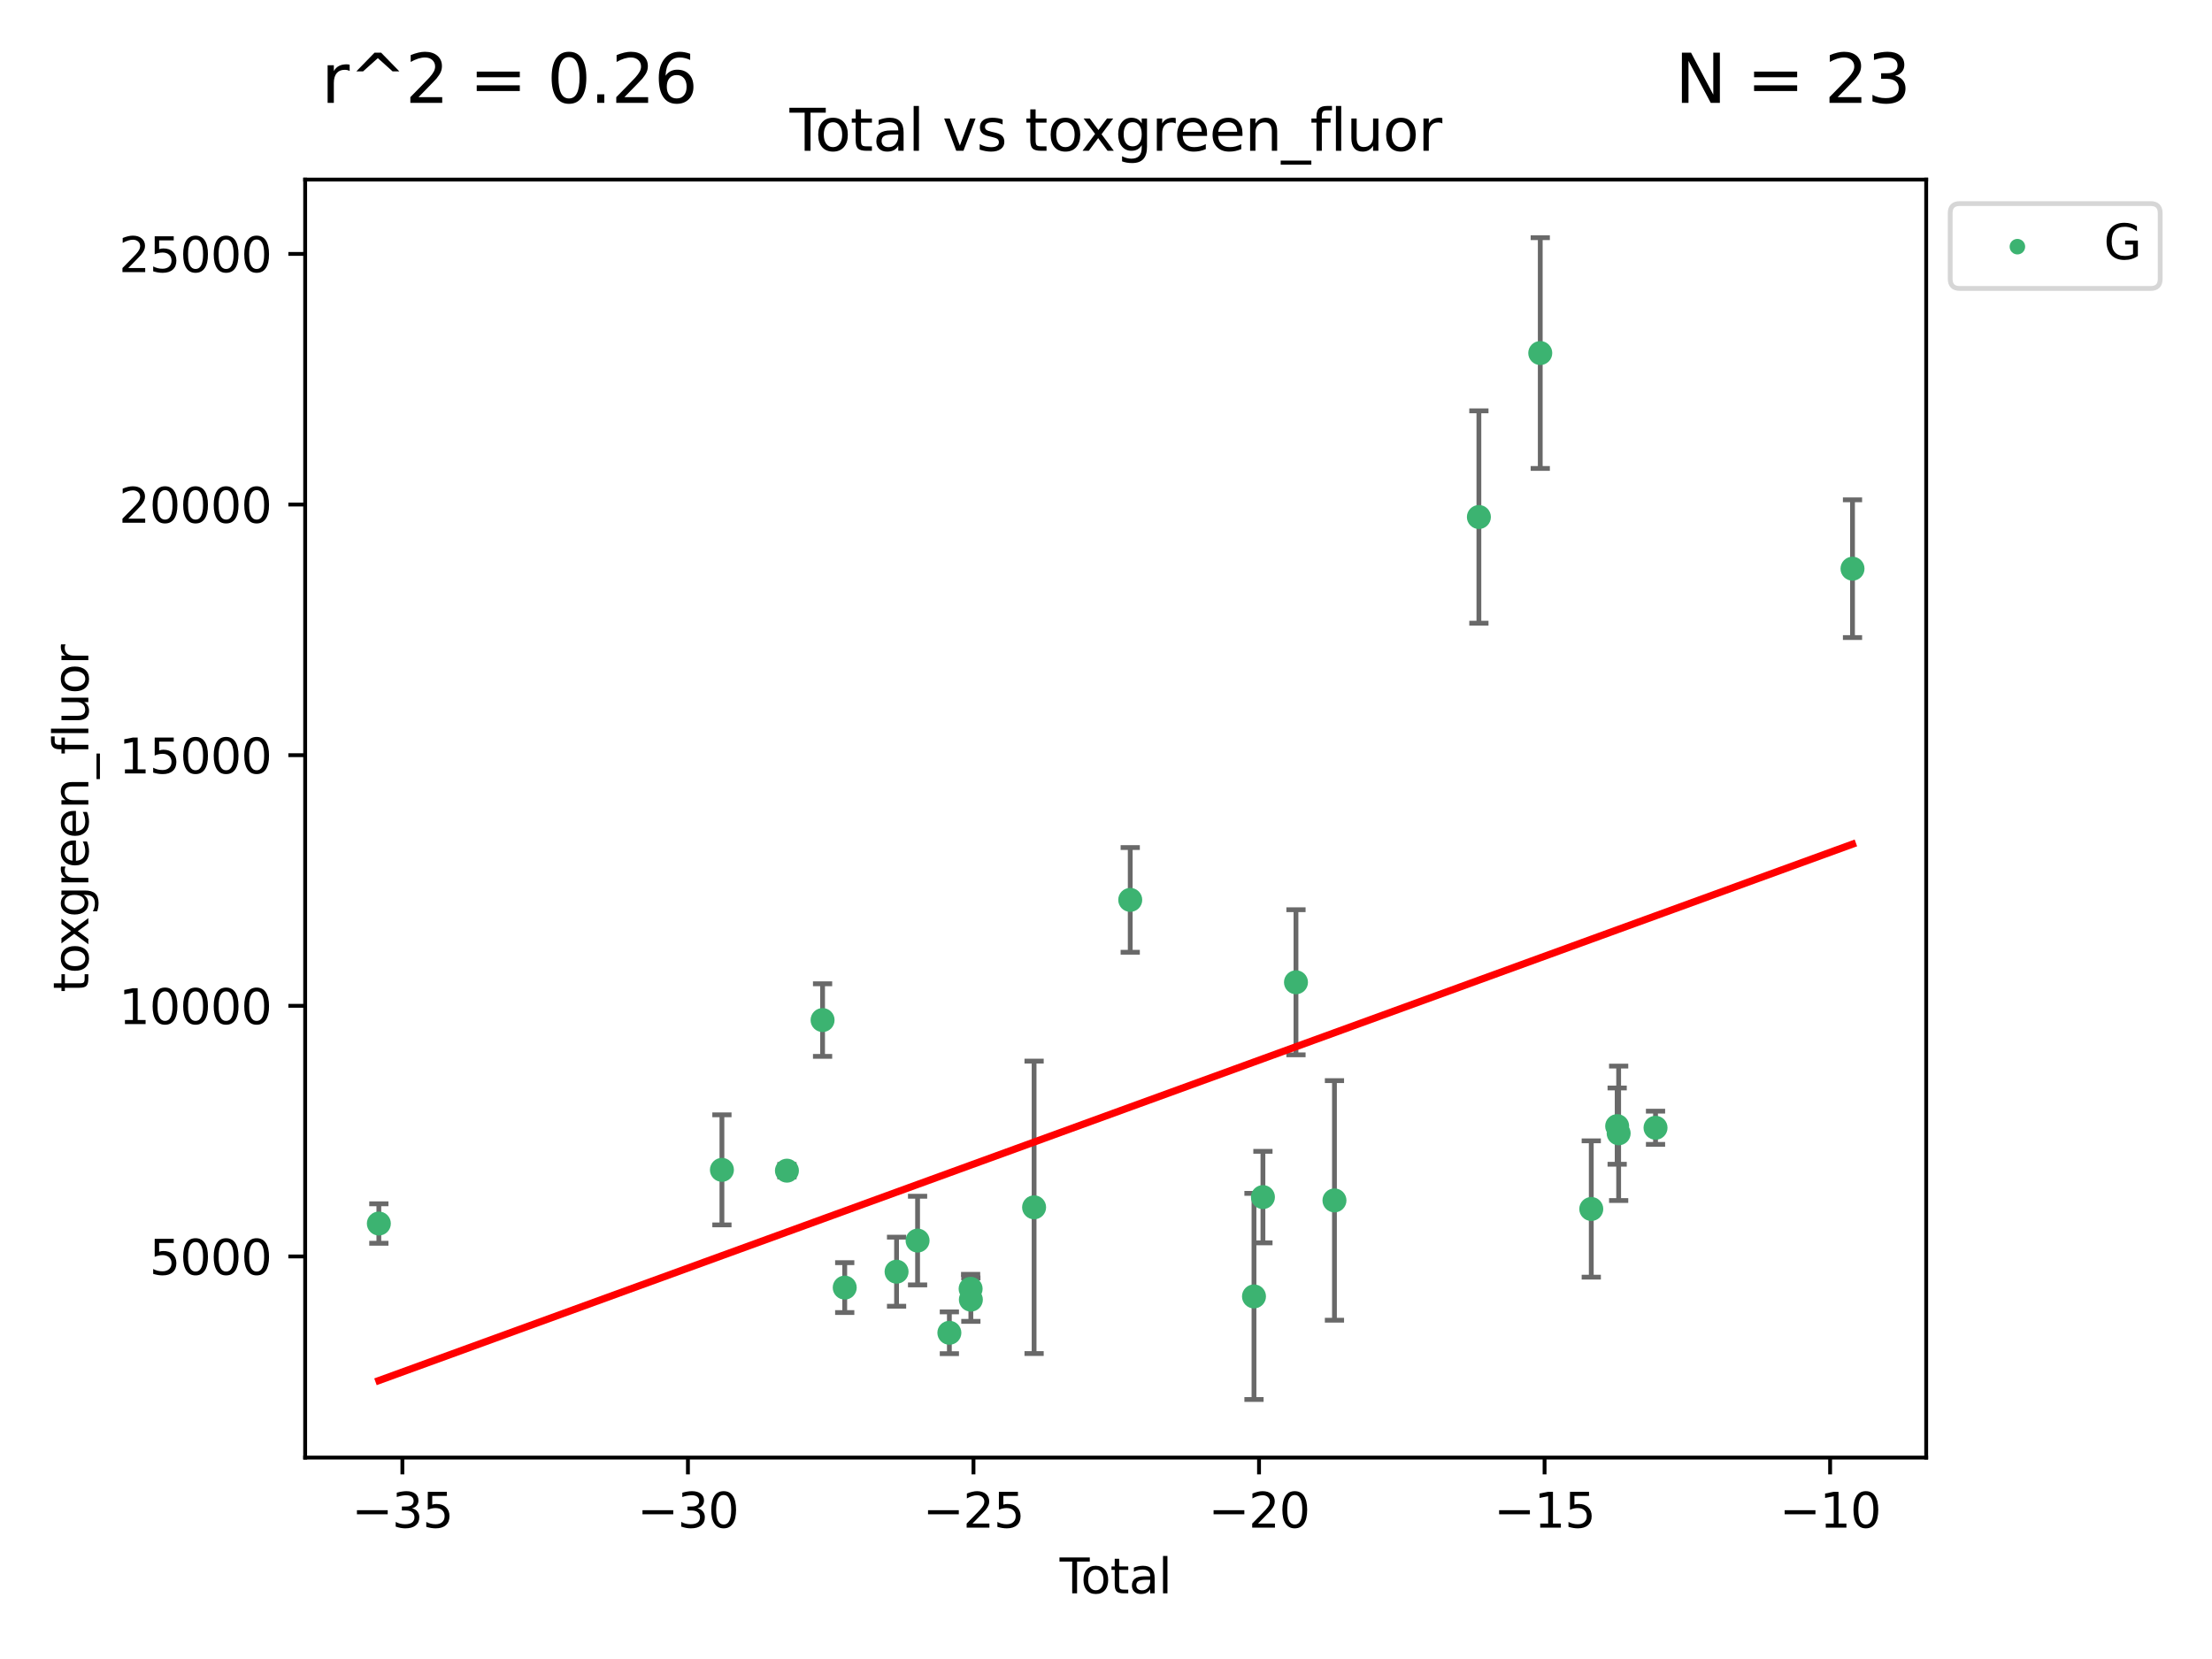 <?xml version="1.0" encoding="utf-8" standalone="no"?>
<!DOCTYPE svg PUBLIC "-//W3C//DTD SVG 1.1//EN"
  "http://www.w3.org/Graphics/SVG/1.1/DTD/svg11.dtd">
<svg xmlns:xlink="http://www.w3.org/1999/xlink" width="460.8pt" height="345.6pt" viewBox="0 0 460.8 345.6" xmlns="http://www.w3.org/2000/svg" version="1.1">
 <defs>
  <style type="text/css">*{stroke-linejoin: round; stroke-linecap: butt}</style>
 </defs>
 <g id="figure_1">
  <g id="patch_1">
   <path d="M 0 345.6 
L 460.8 345.6 
L 460.8 0 
L 0 0 
z
" style="fill: #ffffff"/>
  </g>
  <g id="axes_1">
   <g id="patch_2">
    <path d="M 63.571 303.64 
L 401.26 303.64 
L 401.26 37.411 
L 63.571 37.411 
z
" style="fill: #ffffff"/>
   </g>
   <g id="PathCollection_1">
    <defs>
     <path id="m46121a0f1a" d="M 0 1.118 
C 0.297 1.118 0.581 1 0.791 0.791 
C 1 0.581 1.118 0.297 1.118 0 
C 1.118 -0.297 1 -0.581 0.791 -0.791 
C 0.581 -1 0.297 -1.118 0 -1.118 
C -0.297 -1.118 -0.581 -1 -0.791 -0.791 
C -1 -0.581 -1.118 -0.297 -1.118 0 
C -1.118 0.297 -1 0.581 -0.791 0.791 
C -0.581 1 -0.297 1.118 0 1.118 
z
" style="stroke: #3cb371"/>
    </defs>
    <g clip-path="url(#pe7a889e7b8)">
     <use xlink:href="#m46121a0f1a" x="78.921" y="254.885" style="fill: #3cb371; stroke: #3cb371"/>
     <use xlink:href="#m46121a0f1a" x="150.39" y="243.702" style="fill: #3cb371; stroke: #3cb371"/>
     <use xlink:href="#m46121a0f1a" x="163.931" y="243.871" style="fill: #3cb371; stroke: #3cb371"/>
     <use xlink:href="#m46121a0f1a" x="171.358" y="212.498" style="fill: #3cb371; stroke: #3cb371"/>
     <use xlink:href="#m46121a0f1a" x="175.972" y="268.231" style="fill: #3cb371; stroke: #3cb371"/>
     <use xlink:href="#m46121a0f1a" x="186.771" y="264.917" style="fill: #3cb371; stroke: #3cb371"/>
     <use xlink:href="#m46121a0f1a" x="191.149" y="258.435" style="fill: #3cb371; stroke: #3cb371"/>
     <use xlink:href="#m46121a0f1a" x="197.771" y="277.644" style="fill: #3cb371; stroke: #3cb371"/>
     <use xlink:href="#m46121a0f1a" x="202.198" y="268.48" style="fill: #3cb371; stroke: #3cb371"/>
     <use xlink:href="#m46121a0f1a" x="202.248" y="270.741" style="fill: #3cb371; stroke: #3cb371"/>
     <use xlink:href="#m46121a0f1a" x="215.421" y="251.507" style="fill: #3cb371; stroke: #3cb371"/>
     <use xlink:href="#m46121a0f1a" x="235.447" y="187.463" style="fill: #3cb371; stroke: #3cb371"/>
     <use xlink:href="#m46121a0f1a" x="261.228" y="270.069" style="fill: #3cb371; stroke: #3cb371"/>
     <use xlink:href="#m46121a0f1a" x="263.091" y="249.377" style="fill: #3cb371; stroke: #3cb371"/>
     <use xlink:href="#m46121a0f1a" x="269.975" y="204.627" style="fill: #3cb371; stroke: #3cb371"/>
     <use xlink:href="#m46121a0f1a" x="277.992" y="250.068" style="fill: #3cb371; stroke: #3cb371"/>
     <use xlink:href="#m46121a0f1a" x="308.08" y="107.704" style="fill: #3cb371; stroke: #3cb371"/>
     <use xlink:href="#m46121a0f1a" x="320.864" y="73.547" style="fill: #3cb371; stroke: #3cb371"/>
     <use xlink:href="#m46121a0f1a" x="331.491" y="251.853" style="fill: #3cb371; stroke: #3cb371"/>
     <use xlink:href="#m46121a0f1a" x="336.885" y="234.591" style="fill: #3cb371; stroke: #3cb371"/>
     <use xlink:href="#m46121a0f1a" x="337.195" y="236.09" style="fill: #3cb371; stroke: #3cb371"/>
     <use xlink:href="#m46121a0f1a" x="344.877" y="234.936" style="fill: #3cb371; stroke: #3cb371"/>
     <use xlink:href="#m46121a0f1a" x="385.911" y="118.468" style="fill: #3cb371; stroke: #3cb371"/>
    </g>
   </g>
   <g id="matplotlib.axis_1">
    <g id="xtick_1">
     <g id="line2d_1">
      <defs>
       <path id="macc1396f60" d="M 0 0 
L 0 3.5 
" style="stroke: #000000; stroke-width: 0.8"/>
      </defs>
      <g>
       <use xlink:href="#macc1396f60" x="83.825" y="303.64" style="stroke: #000000; stroke-width: 0.8"/>
      </g>
     </g>
     <g id="text_1">
      <!-- −35 -->
      <g transform="translate(73.272 318.238)scale(0.1 -0.1)">
       <defs>
        <path id="DejaVuSans-2212" d="M 678 2272 
L 4684 2272 
L 4684 1741 
L 678 1741 
L 678 2272 
z
" transform="scale(0.016)"/>
        <path id="DejaVuSans-33" d="M 2597 2516 
Q 3050 2419 3304 2112 
Q 3559 1806 3559 1356 
Q 3559 666 3084 287 
Q 2609 -91 1734 -91 
Q 1441 -91 1130 -33 
Q 819 25 488 141 
L 488 750 
Q 750 597 1062 519 
Q 1375 441 1716 441 
Q 2309 441 2620 675 
Q 2931 909 2931 1356 
Q 2931 1769 2642 2001 
Q 2353 2234 1838 2234 
L 1294 2234 
L 1294 2753 
L 1863 2753 
Q 2328 2753 2575 2939 
Q 2822 3125 2822 3475 
Q 2822 3834 2567 4026 
Q 2313 4219 1838 4219 
Q 1578 4219 1281 4162 
Q 984 4106 628 3988 
L 628 4550 
Q 988 4650 1302 4700 
Q 1616 4750 1894 4750 
Q 2613 4750 3031 4423 
Q 3450 4097 3450 3541 
Q 3450 3153 3228 2886 
Q 3006 2619 2597 2516 
z
" transform="scale(0.016)"/>
        <path id="DejaVuSans-35" d="M 691 4666 
L 3169 4666 
L 3169 4134 
L 1269 4134 
L 1269 2991 
Q 1406 3038 1543 3061 
Q 1681 3084 1819 3084 
Q 2600 3084 3056 2656 
Q 3513 2228 3513 1497 
Q 3513 744 3044 326 
Q 2575 -91 1722 -91 
Q 1428 -91 1123 -41 
Q 819 9 494 109 
L 494 744 
Q 775 591 1075 516 
Q 1375 441 1709 441 
Q 2250 441 2565 725 
Q 2881 1009 2881 1497 
Q 2881 1984 2565 2268 
Q 2250 2553 1709 2553 
Q 1456 2553 1204 2497 
Q 953 2441 691 2322 
L 691 4666 
z
" transform="scale(0.016)"/>
       </defs>
       <use xlink:href="#DejaVuSans-2212"/>
       <use xlink:href="#DejaVuSans-33" x="83.789"/>
       <use xlink:href="#DejaVuSans-35" x="147.412"/>
      </g>
     </g>
    </g>
    <g id="xtick_2">
     <g id="line2d_2">
      <g>
       <use xlink:href="#macc1396f60" x="143.309" y="303.64" style="stroke: #000000; stroke-width: 0.8"/>
      </g>
     </g>
     <g id="text_2">
      <!-- −30 -->
      <g transform="translate(132.757 318.238)scale(0.1 -0.1)">
       <defs>
        <path id="DejaVuSans-30" d="M 2034 4250 
Q 1547 4250 1301 3770 
Q 1056 3291 1056 2328 
Q 1056 1369 1301 889 
Q 1547 409 2034 409 
Q 2525 409 2770 889 
Q 3016 1369 3016 2328 
Q 3016 3291 2770 3770 
Q 2525 4250 2034 4250 
z
M 2034 4750 
Q 2819 4750 3233 4129 
Q 3647 3509 3647 2328 
Q 3647 1150 3233 529 
Q 2819 -91 2034 -91 
Q 1250 -91 836 529 
Q 422 1150 422 2328 
Q 422 3509 836 4129 
Q 1250 4750 2034 4750 
z
" transform="scale(0.016)"/>
       </defs>
       <use xlink:href="#DejaVuSans-2212"/>
       <use xlink:href="#DejaVuSans-33" x="83.789"/>
       <use xlink:href="#DejaVuSans-30" x="147.412"/>
      </g>
     </g>
    </g>
    <g id="xtick_3">
     <g id="line2d_3">
      <g>
       <use xlink:href="#macc1396f60" x="202.794" y="303.64" style="stroke: #000000; stroke-width: 0.8"/>
      </g>
     </g>
     <g id="text_3">
      <!-- −25 -->
      <g transform="translate(192.241 318.238)scale(0.1 -0.1)">
       <defs>
        <path id="DejaVuSans-32" d="M 1228 531 
L 3431 531 
L 3431 0 
L 469 0 
L 469 531 
Q 828 903 1448 1529 
Q 2069 2156 2228 2338 
Q 2531 2678 2651 2914 
Q 2772 3150 2772 3378 
Q 2772 3750 2511 3984 
Q 2250 4219 1831 4219 
Q 1534 4219 1204 4116 
Q 875 4013 500 3803 
L 500 4441 
Q 881 4594 1212 4672 
Q 1544 4750 1819 4750 
Q 2544 4750 2975 4387 
Q 3406 4025 3406 3419 
Q 3406 3131 3298 2873 
Q 3191 2616 2906 2266 
Q 2828 2175 2409 1742 
Q 1991 1309 1228 531 
z
" transform="scale(0.016)"/>
       </defs>
       <use xlink:href="#DejaVuSans-2212"/>
       <use xlink:href="#DejaVuSans-32" x="83.789"/>
       <use xlink:href="#DejaVuSans-35" x="147.412"/>
      </g>
     </g>
    </g>
    <g id="xtick_4">
     <g id="line2d_4">
      <g>
       <use xlink:href="#macc1396f60" x="262.278" y="303.64" style="stroke: #000000; stroke-width: 0.8"/>
      </g>
     </g>
     <g id="text_4">
      <!-- −20 -->
      <g transform="translate(251.726 318.238)scale(0.1 -0.1)">
       <use xlink:href="#DejaVuSans-2212"/>
       <use xlink:href="#DejaVuSans-32" x="83.789"/>
       <use xlink:href="#DejaVuSans-30" x="147.412"/>
      </g>
     </g>
    </g>
    <g id="xtick_5">
     <g id="line2d_5">
      <g>
       <use xlink:href="#macc1396f60" x="321.763" y="303.64" style="stroke: #000000; stroke-width: 0.8"/>
      </g>
     </g>
     <g id="text_5">
      <!-- −15 -->
      <g transform="translate(311.21 318.238)scale(0.1 -0.1)">
       <defs>
        <path id="DejaVuSans-31" d="M 794 531 
L 1825 531 
L 1825 4091 
L 703 3866 
L 703 4441 
L 1819 4666 
L 2450 4666 
L 2450 531 
L 3481 531 
L 3481 0 
L 794 0 
L 794 531 
z
" transform="scale(0.016)"/>
       </defs>
       <use xlink:href="#DejaVuSans-2212"/>
       <use xlink:href="#DejaVuSans-31" x="83.789"/>
       <use xlink:href="#DejaVuSans-35" x="147.412"/>
      </g>
     </g>
    </g>
    <g id="xtick_6">
     <g id="line2d_6">
      <g>
       <use xlink:href="#macc1396f60" x="381.247" y="303.64" style="stroke: #000000; stroke-width: 0.8"/>
      </g>
     </g>
     <g id="text_6">
      <!-- −10 -->
      <g transform="translate(370.695 318.238)scale(0.1 -0.1)">
       <use xlink:href="#DejaVuSans-2212"/>
       <use xlink:href="#DejaVuSans-31" x="83.789"/>
       <use xlink:href="#DejaVuSans-30" x="147.412"/>
      </g>
     </g>
    </g>
    <g id="text_7">
     <!-- Total -->
     <g transform="translate(220.739 331.917)scale(0.1 -0.1)">
      <defs>
       <path id="DejaVuSans-54" d="M -19 4666 
L 3928 4666 
L 3928 4134 
L 2272 4134 
L 2272 0 
L 1638 0 
L 1638 4134 
L -19 4134 
L -19 4666 
z
" transform="scale(0.016)"/>
       <path id="DejaVuSans-6f" d="M 1959 3097 
Q 1497 3097 1228 2736 
Q 959 2375 959 1747 
Q 959 1119 1226 758 
Q 1494 397 1959 397 
Q 2419 397 2687 759 
Q 2956 1122 2956 1747 
Q 2956 2369 2687 2733 
Q 2419 3097 1959 3097 
z
M 1959 3584 
Q 2709 3584 3137 3096 
Q 3566 2609 3566 1747 
Q 3566 888 3137 398 
Q 2709 -91 1959 -91 
Q 1206 -91 779 398 
Q 353 888 353 1747 
Q 353 2609 779 3096 
Q 1206 3584 1959 3584 
z
" transform="scale(0.016)"/>
       <path id="DejaVuSans-74" d="M 1172 4494 
L 1172 3500 
L 2356 3500 
L 2356 3053 
L 1172 3053 
L 1172 1153 
Q 1172 725 1289 603 
Q 1406 481 1766 481 
L 2356 481 
L 2356 0 
L 1766 0 
Q 1100 0 847 248 
Q 594 497 594 1153 
L 594 3053 
L 172 3053 
L 172 3500 
L 594 3500 
L 594 4494 
L 1172 4494 
z
" transform="scale(0.016)"/>
       <path id="DejaVuSans-61" d="M 2194 1759 
Q 1497 1759 1228 1600 
Q 959 1441 959 1056 
Q 959 750 1161 570 
Q 1363 391 1709 391 
Q 2188 391 2477 730 
Q 2766 1069 2766 1631 
L 2766 1759 
L 2194 1759 
z
M 3341 1997 
L 3341 0 
L 2766 0 
L 2766 531 
Q 2569 213 2275 61 
Q 1981 -91 1556 -91 
Q 1019 -91 701 211 
Q 384 513 384 1019 
Q 384 1609 779 1909 
Q 1175 2209 1959 2209 
L 2766 2209 
L 2766 2266 
Q 2766 2663 2505 2880 
Q 2244 3097 1772 3097 
Q 1472 3097 1187 3025 
Q 903 2953 641 2809 
L 641 3341 
Q 956 3463 1253 3523 
Q 1550 3584 1831 3584 
Q 2591 3584 2966 3190 
Q 3341 2797 3341 1997 
z
" transform="scale(0.016)"/>
       <path id="DejaVuSans-6c" d="M 603 4863 
L 1178 4863 
L 1178 0 
L 603 0 
L 603 4863 
z
" transform="scale(0.016)"/>
      </defs>
      <use xlink:href="#DejaVuSans-54"/>
      <use xlink:href="#DejaVuSans-6f" x="44.084"/>
      <use xlink:href="#DejaVuSans-74" x="105.266"/>
      <use xlink:href="#DejaVuSans-61" x="144.475"/>
      <use xlink:href="#DejaVuSans-6c" x="205.754"/>
     </g>
    </g>
   </g>
   <g id="matplotlib.axis_2">
    <g id="ytick_1">
     <g id="line2d_7">
      <defs>
       <path id="m020d11e0c8" d="M 0 0 
L -3.5 0 
" style="stroke: #000000; stroke-width: 0.8"/>
      </defs>
      <g>
       <use xlink:href="#m020d11e0c8" x="63.571" y="261.744" style="stroke: #000000; stroke-width: 0.8"/>
      </g>
     </g>
     <g id="text_8">
      <!-- 5000 -->
      <g transform="translate(31.121 265.543)scale(0.1 -0.1)">
       <use xlink:href="#DejaVuSans-35"/>
       <use xlink:href="#DejaVuSans-30" x="63.623"/>
       <use xlink:href="#DejaVuSans-30" x="127.246"/>
       <use xlink:href="#DejaVuSans-30" x="190.869"/>
      </g>
     </g>
    </g>
    <g id="ytick_2">
     <g id="line2d_8">
      <g>
       <use xlink:href="#m020d11e0c8" x="63.571" y="209.53" style="stroke: #000000; stroke-width: 0.8"/>
      </g>
     </g>
     <g id="text_9">
      <!-- 10000 -->
      <g transform="translate(24.759 213.329)scale(0.1 -0.1)">
       <use xlink:href="#DejaVuSans-31"/>
       <use xlink:href="#DejaVuSans-30" x="63.623"/>
       <use xlink:href="#DejaVuSans-30" x="127.246"/>
       <use xlink:href="#DejaVuSans-30" x="190.869"/>
       <use xlink:href="#DejaVuSans-30" x="254.492"/>
      </g>
     </g>
    </g>
    <g id="ytick_3">
     <g id="line2d_9">
      <g>
       <use xlink:href="#m020d11e0c8" x="63.571" y="157.317" style="stroke: #000000; stroke-width: 0.8"/>
      </g>
     </g>
     <g id="text_10">
      <!-- 15000 -->
      <g transform="translate(24.759 161.116)scale(0.1 -0.1)">
       <use xlink:href="#DejaVuSans-31"/>
       <use xlink:href="#DejaVuSans-35" x="63.623"/>
       <use xlink:href="#DejaVuSans-30" x="127.246"/>
       <use xlink:href="#DejaVuSans-30" x="190.869"/>
       <use xlink:href="#DejaVuSans-30" x="254.492"/>
      </g>
     </g>
    </g>
    <g id="ytick_4">
     <g id="line2d_10">
      <g>
       <use xlink:href="#m020d11e0c8" x="63.571" y="105.103" style="stroke: #000000; stroke-width: 0.8"/>
      </g>
     </g>
     <g id="text_11">
      <!-- 20000 -->
      <g transform="translate(24.759 108.902)scale(0.1 -0.1)">
       <use xlink:href="#DejaVuSans-32"/>
       <use xlink:href="#DejaVuSans-30" x="63.623"/>
       <use xlink:href="#DejaVuSans-30" x="127.246"/>
       <use xlink:href="#DejaVuSans-30" x="190.869"/>
       <use xlink:href="#DejaVuSans-30" x="254.492"/>
      </g>
     </g>
    </g>
    <g id="ytick_5">
     <g id="line2d_11">
      <g>
       <use xlink:href="#m020d11e0c8" x="63.571" y="52.89" style="stroke: #000000; stroke-width: 0.8"/>
      </g>
     </g>
     <g id="text_12">
      <!-- 25000 -->
      <g transform="translate(24.759 56.689)scale(0.1 -0.1)">
       <use xlink:href="#DejaVuSans-32"/>
       <use xlink:href="#DejaVuSans-35" x="63.623"/>
       <use xlink:href="#DejaVuSans-30" x="127.246"/>
       <use xlink:href="#DejaVuSans-30" x="190.869"/>
       <use xlink:href="#DejaVuSans-30" x="254.492"/>
      </g>
     </g>
    </g>
    <g id="text_13">
     <!-- toxgreen_fluor -->
     <g transform="translate(18.401 206.72)rotate(-90)scale(0.1 -0.1)">
      <defs>
       <path id="DejaVuSans-78" d="M 3513 3500 
L 2247 1797 
L 3578 0 
L 2900 0 
L 1881 1375 
L 863 0 
L 184 0 
L 1544 1831 
L 300 3500 
L 978 3500 
L 1906 2253 
L 2834 3500 
L 3513 3500 
z
" transform="scale(0.016)"/>
       <path id="DejaVuSans-67" d="M 2906 1791 
Q 2906 2416 2648 2759 
Q 2391 3103 1925 3103 
Q 1463 3103 1205 2759 
Q 947 2416 947 1791 
Q 947 1169 1205 825 
Q 1463 481 1925 481 
Q 2391 481 2648 825 
Q 2906 1169 2906 1791 
z
M 3481 434 
Q 3481 -459 3084 -895 
Q 2688 -1331 1869 -1331 
Q 1566 -1331 1297 -1286 
Q 1028 -1241 775 -1147 
L 775 -588 
Q 1028 -725 1275 -790 
Q 1522 -856 1778 -856 
Q 2344 -856 2625 -561 
Q 2906 -266 2906 331 
L 2906 616 
Q 2728 306 2450 153 
Q 2172 0 1784 0 
Q 1141 0 747 490 
Q 353 981 353 1791 
Q 353 2603 747 3093 
Q 1141 3584 1784 3584 
Q 2172 3584 2450 3431 
Q 2728 3278 2906 2969 
L 2906 3500 
L 3481 3500 
L 3481 434 
z
" transform="scale(0.016)"/>
       <path id="DejaVuSans-72" d="M 2631 2963 
Q 2534 3019 2420 3045 
Q 2306 3072 2169 3072 
Q 1681 3072 1420 2755 
Q 1159 2438 1159 1844 
L 1159 0 
L 581 0 
L 581 3500 
L 1159 3500 
L 1159 2956 
Q 1341 3275 1631 3429 
Q 1922 3584 2338 3584 
Q 2397 3584 2469 3576 
Q 2541 3569 2628 3553 
L 2631 2963 
z
" transform="scale(0.016)"/>
       <path id="DejaVuSans-65" d="M 3597 1894 
L 3597 1613 
L 953 1613 
Q 991 1019 1311 708 
Q 1631 397 2203 397 
Q 2534 397 2845 478 
Q 3156 559 3463 722 
L 3463 178 
Q 3153 47 2828 -22 
Q 2503 -91 2169 -91 
Q 1331 -91 842 396 
Q 353 884 353 1716 
Q 353 2575 817 3079 
Q 1281 3584 2069 3584 
Q 2775 3584 3186 3129 
Q 3597 2675 3597 1894 
z
M 3022 2063 
Q 3016 2534 2758 2815 
Q 2500 3097 2075 3097 
Q 1594 3097 1305 2825 
Q 1016 2553 972 2059 
L 3022 2063 
z
" transform="scale(0.016)"/>
       <path id="DejaVuSans-6e" d="M 3513 2113 
L 3513 0 
L 2938 0 
L 2938 2094 
Q 2938 2591 2744 2837 
Q 2550 3084 2163 3084 
Q 1697 3084 1428 2787 
Q 1159 2491 1159 1978 
L 1159 0 
L 581 0 
L 581 3500 
L 1159 3500 
L 1159 2956 
Q 1366 3272 1645 3428 
Q 1925 3584 2291 3584 
Q 2894 3584 3203 3211 
Q 3513 2838 3513 2113 
z
" transform="scale(0.016)"/>
       <path id="DejaVuSans-5f" d="M 3263 -1063 
L 3263 -1509 
L -63 -1509 
L -63 -1063 
L 3263 -1063 
z
" transform="scale(0.016)"/>
       <path id="DejaVuSans-66" d="M 2375 4863 
L 2375 4384 
L 1825 4384 
Q 1516 4384 1395 4259 
Q 1275 4134 1275 3809 
L 1275 3500 
L 2222 3500 
L 2222 3053 
L 1275 3053 
L 1275 0 
L 697 0 
L 697 3053 
L 147 3053 
L 147 3500 
L 697 3500 
L 697 3744 
Q 697 4328 969 4595 
Q 1241 4863 1831 4863 
L 2375 4863 
z
" transform="scale(0.016)"/>
       <path id="DejaVuSans-75" d="M 544 1381 
L 544 3500 
L 1119 3500 
L 1119 1403 
Q 1119 906 1312 657 
Q 1506 409 1894 409 
Q 2359 409 2629 706 
Q 2900 1003 2900 1516 
L 2900 3500 
L 3475 3500 
L 3475 0 
L 2900 0 
L 2900 538 
Q 2691 219 2414 64 
Q 2138 -91 1772 -91 
Q 1169 -91 856 284 
Q 544 659 544 1381 
z
M 1991 3584 
L 1991 3584 
z
" transform="scale(0.016)"/>
      </defs>
      <use xlink:href="#DejaVuSans-74"/>
      <use xlink:href="#DejaVuSans-6f" x="39.209"/>
      <use xlink:href="#DejaVuSans-78" x="97.266"/>
      <use xlink:href="#DejaVuSans-67" x="156.445"/>
      <use xlink:href="#DejaVuSans-72" x="219.922"/>
      <use xlink:href="#DejaVuSans-65" x="258.785"/>
      <use xlink:href="#DejaVuSans-65" x="320.309"/>
      <use xlink:href="#DejaVuSans-6e" x="381.832"/>
      <use xlink:href="#DejaVuSans-5f" x="445.211"/>
      <use xlink:href="#DejaVuSans-66" x="495.211"/>
      <use xlink:href="#DejaVuSans-6c" x="530.416"/>
      <use xlink:href="#DejaVuSans-75" x="558.199"/>
      <use xlink:href="#DejaVuSans-6f" x="621.578"/>
      <use xlink:href="#DejaVuSans-72" x="682.76"/>
     </g>
    </g>
   </g>
   <g id="LineCollection_1">
    <path d="M 78.921 258.995 
L 78.921 250.775 
" clip-path="url(#pe7a889e7b8)" style="fill: none; stroke: #696969"/>
    <path d="M 150.39 255.17 
L 150.39 232.234 
" clip-path="url(#pe7a889e7b8)" style="fill: none; stroke: #696969"/>
    <path d="M 163.931 245.17 
L 163.931 242.572 
" clip-path="url(#pe7a889e7b8)" style="fill: none; stroke: #696969"/>
    <path d="M 171.358 220.056 
L 171.358 204.941 
" clip-path="url(#pe7a889e7b8)" style="fill: none; stroke: #696969"/>
    <path d="M 175.972 273.425 
L 175.972 263.038 
" clip-path="url(#pe7a889e7b8)" style="fill: none; stroke: #696969"/>
    <path d="M 186.771 272.114 
L 186.771 257.72 
" clip-path="url(#pe7a889e7b8)" style="fill: none; stroke: #696969"/>
    <path d="M 191.149 267.669 
L 191.149 249.201 
" clip-path="url(#pe7a889e7b8)" style="fill: none; stroke: #696969"/>
    <path d="M 197.771 281.995 
L 197.771 273.292 
" clip-path="url(#pe7a889e7b8)" style="fill: none; stroke: #696969"/>
    <path d="M 202.198 271.493 
L 202.198 265.466 
" clip-path="url(#pe7a889e7b8)" style="fill: none; stroke: #696969"/>
    <path d="M 202.248 275.264 
L 202.248 266.218 
" clip-path="url(#pe7a889e7b8)" style="fill: none; stroke: #696969"/>
    <path d="M 215.421 281.964 
L 215.421 221.051 
" clip-path="url(#pe7a889e7b8)" style="fill: none; stroke: #696969"/>
    <path d="M 235.447 198.368 
L 235.447 176.557 
" clip-path="url(#pe7a889e7b8)" style="fill: none; stroke: #696969"/>
    <path d="M 261.228 291.539 
L 261.228 248.599 
" clip-path="url(#pe7a889e7b8)" style="fill: none; stroke: #696969"/>
    <path d="M 263.091 258.91 
L 263.091 239.843 
" clip-path="url(#pe7a889e7b8)" style="fill: none; stroke: #696969"/>
    <path d="M 269.975 219.744 
L 269.975 189.509 
" clip-path="url(#pe7a889e7b8)" style="fill: none; stroke: #696969"/>
    <path d="M 277.992 275.021 
L 277.992 225.115 
" clip-path="url(#pe7a889e7b8)" style="fill: none; stroke: #696969"/>
    <path d="M 308.08 129.823 
L 308.08 85.585 
" clip-path="url(#pe7a889e7b8)" style="fill: none; stroke: #696969"/>
    <path d="M 320.864 97.582 
L 320.864 49.513 
" clip-path="url(#pe7a889e7b8)" style="fill: none; stroke: #696969"/>
    <path d="M 331.491 266.052 
L 331.491 237.653 
" clip-path="url(#pe7a889e7b8)" style="fill: none; stroke: #696969"/>
    <path d="M 336.885 242.536 
L 336.885 226.646 
" clip-path="url(#pe7a889e7b8)" style="fill: none; stroke: #696969"/>
    <path d="M 337.195 250.089 
L 337.195 222.091 
" clip-path="url(#pe7a889e7b8)" style="fill: none; stroke: #696969"/>
    <path d="M 344.877 238.395 
L 344.877 231.478 
" clip-path="url(#pe7a889e7b8)" style="fill: none; stroke: #696969"/>
    <path d="M 385.911 132.812 
L 385.911 104.123 
" clip-path="url(#pe7a889e7b8)" style="fill: none; stroke: #696969"/>
   </g>
   <g id="line2d_12">
    <defs>
     <path id="ma042b59a79" d="M 2 0 
L -2 -0 
" style="stroke: #696969"/>
    </defs>
    <g clip-path="url(#pe7a889e7b8)">
     <use xlink:href="#ma042b59a79" x="78.921" y="258.995" style="fill: #696969; stroke: #696969"/>
     <use xlink:href="#ma042b59a79" x="150.39" y="255.17" style="fill: #696969; stroke: #696969"/>
     <use xlink:href="#ma042b59a79" x="163.931" y="245.17" style="fill: #696969; stroke: #696969"/>
     <use xlink:href="#ma042b59a79" x="171.358" y="220.056" style="fill: #696969; stroke: #696969"/>
     <use xlink:href="#ma042b59a79" x="175.972" y="273.425" style="fill: #696969; stroke: #696969"/>
     <use xlink:href="#ma042b59a79" x="186.771" y="272.114" style="fill: #696969; stroke: #696969"/>
     <use xlink:href="#ma042b59a79" x="191.149" y="267.669" style="fill: #696969; stroke: #696969"/>
     <use xlink:href="#ma042b59a79" x="197.771" y="281.995" style="fill: #696969; stroke: #696969"/>
     <use xlink:href="#ma042b59a79" x="202.198" y="271.493" style="fill: #696969; stroke: #696969"/>
     <use xlink:href="#ma042b59a79" x="202.248" y="275.264" style="fill: #696969; stroke: #696969"/>
     <use xlink:href="#ma042b59a79" x="215.421" y="281.964" style="fill: #696969; stroke: #696969"/>
     <use xlink:href="#ma042b59a79" x="235.447" y="198.368" style="fill: #696969; stroke: #696969"/>
     <use xlink:href="#ma042b59a79" x="261.228" y="291.539" style="fill: #696969; stroke: #696969"/>
     <use xlink:href="#ma042b59a79" x="263.091" y="258.91" style="fill: #696969; stroke: #696969"/>
     <use xlink:href="#ma042b59a79" x="269.975" y="219.744" style="fill: #696969; stroke: #696969"/>
     <use xlink:href="#ma042b59a79" x="277.992" y="275.021" style="fill: #696969; stroke: #696969"/>
     <use xlink:href="#ma042b59a79" x="308.08" y="129.823" style="fill: #696969; stroke: #696969"/>
     <use xlink:href="#ma042b59a79" x="320.864" y="97.582" style="fill: #696969; stroke: #696969"/>
     <use xlink:href="#ma042b59a79" x="331.491" y="266.052" style="fill: #696969; stroke: #696969"/>
     <use xlink:href="#ma042b59a79" x="336.885" y="242.536" style="fill: #696969; stroke: #696969"/>
     <use xlink:href="#ma042b59a79" x="337.195" y="250.089" style="fill: #696969; stroke: #696969"/>
     <use xlink:href="#ma042b59a79" x="344.877" y="238.395" style="fill: #696969; stroke: #696969"/>
     <use xlink:href="#ma042b59a79" x="385.911" y="132.812" style="fill: #696969; stroke: #696969"/>
    </g>
   </g>
   <g id="line2d_13">
    <g clip-path="url(#pe7a889e7b8)">
     <use xlink:href="#ma042b59a79" x="78.921" y="250.775" style="fill: #696969; stroke: #696969"/>
     <use xlink:href="#ma042b59a79" x="150.39" y="232.234" style="fill: #696969; stroke: #696969"/>
     <use xlink:href="#ma042b59a79" x="163.931" y="242.572" style="fill: #696969; stroke: #696969"/>
     <use xlink:href="#ma042b59a79" x="171.358" y="204.941" style="fill: #696969; stroke: #696969"/>
     <use xlink:href="#ma042b59a79" x="175.972" y="263.038" style="fill: #696969; stroke: #696969"/>
     <use xlink:href="#ma042b59a79" x="186.771" y="257.72" style="fill: #696969; stroke: #696969"/>
     <use xlink:href="#ma042b59a79" x="191.149" y="249.201" style="fill: #696969; stroke: #696969"/>
     <use xlink:href="#ma042b59a79" x="197.771" y="273.292" style="fill: #696969; stroke: #696969"/>
     <use xlink:href="#ma042b59a79" x="202.198" y="265.466" style="fill: #696969; stroke: #696969"/>
     <use xlink:href="#ma042b59a79" x="202.248" y="266.218" style="fill: #696969; stroke: #696969"/>
     <use xlink:href="#ma042b59a79" x="215.421" y="221.051" style="fill: #696969; stroke: #696969"/>
     <use xlink:href="#ma042b59a79" x="235.447" y="176.557" style="fill: #696969; stroke: #696969"/>
     <use xlink:href="#ma042b59a79" x="261.228" y="248.599" style="fill: #696969; stroke: #696969"/>
     <use xlink:href="#ma042b59a79" x="263.091" y="239.843" style="fill: #696969; stroke: #696969"/>
     <use xlink:href="#ma042b59a79" x="269.975" y="189.509" style="fill: #696969; stroke: #696969"/>
     <use xlink:href="#ma042b59a79" x="277.992" y="225.115" style="fill: #696969; stroke: #696969"/>
     <use xlink:href="#ma042b59a79" x="308.08" y="85.585" style="fill: #696969; stroke: #696969"/>
     <use xlink:href="#ma042b59a79" x="320.864" y="49.513" style="fill: #696969; stroke: #696969"/>
     <use xlink:href="#ma042b59a79" x="331.491" y="237.653" style="fill: #696969; stroke: #696969"/>
     <use xlink:href="#ma042b59a79" x="336.885" y="226.646" style="fill: #696969; stroke: #696969"/>
     <use xlink:href="#ma042b59a79" x="337.195" y="222.091" style="fill: #696969; stroke: #696969"/>
     <use xlink:href="#ma042b59a79" x="344.877" y="231.478" style="fill: #696969; stroke: #696969"/>
     <use xlink:href="#ma042b59a79" x="385.911" y="104.123" style="fill: #696969; stroke: #696969"/>
    </g>
   </g>
   <g id="line2d_14">
    <path d="M 78.921 287.597 
L 150.39 261.582 
L 163.931 256.653 
L 171.358 253.949 
L 175.972 252.27 
L 186.771 248.339 
L 191.149 246.745 
L 197.771 244.335 
L 202.198 242.724 
L 202.248 242.705 
L 215.421 237.91 
L 235.447 230.621 
L 261.228 221.237 
L 263.091 220.558 
L 269.975 218.052 
L 277.992 215.134 
L 308.08 204.182 
L 320.864 199.528 
L 331.491 195.66 
L 336.885 193.697 
L 337.195 193.584 
L 344.877 190.788 
L 385.911 175.851 
" clip-path="url(#pe7a889e7b8)" style="fill: none; stroke: #ff0000; stroke-width: 1.5; stroke-linecap: square"/>
   </g>
   <g id="line2d_15">
    <defs>
     <path id="mc8bcc7816f" d="M 0 2 
C 0.53 2 1.039 1.789 1.414 1.414 
C 1.789 1.039 2 0.53 2 0 
C 2 -0.53 1.789 -1.039 1.414 -1.414 
C 1.039 -1.789 0.53 -2 0 -2 
C -0.53 -2 -1.039 -1.789 -1.414 -1.414 
C -1.789 -1.039 -2 -0.53 -2 0 
C -2 0.53 -1.789 1.039 -1.414 1.414 
C -1.039 1.789 -0.53 2 0 2 
z
" style="stroke: #3cb371"/>
    </defs>
    <g clip-path="url(#pe7a889e7b8)">
     <use xlink:href="#mc8bcc7816f" x="78.921" y="254.885" style="fill: #3cb371; stroke: #3cb371"/>
     <use xlink:href="#mc8bcc7816f" x="150.39" y="243.702" style="fill: #3cb371; stroke: #3cb371"/>
     <use xlink:href="#mc8bcc7816f" x="163.931" y="243.871" style="fill: #3cb371; stroke: #3cb371"/>
     <use xlink:href="#mc8bcc7816f" x="171.358" y="212.498" style="fill: #3cb371; stroke: #3cb371"/>
     <use xlink:href="#mc8bcc7816f" x="175.972" y="268.231" style="fill: #3cb371; stroke: #3cb371"/>
     <use xlink:href="#mc8bcc7816f" x="186.771" y="264.917" style="fill: #3cb371; stroke: #3cb371"/>
     <use xlink:href="#mc8bcc7816f" x="191.149" y="258.435" style="fill: #3cb371; stroke: #3cb371"/>
     <use xlink:href="#mc8bcc7816f" x="197.771" y="277.644" style="fill: #3cb371; stroke: #3cb371"/>
     <use xlink:href="#mc8bcc7816f" x="202.198" y="268.48" style="fill: #3cb371; stroke: #3cb371"/>
     <use xlink:href="#mc8bcc7816f" x="202.248" y="270.741" style="fill: #3cb371; stroke: #3cb371"/>
     <use xlink:href="#mc8bcc7816f" x="215.421" y="251.507" style="fill: #3cb371; stroke: #3cb371"/>
     <use xlink:href="#mc8bcc7816f" x="235.447" y="187.463" style="fill: #3cb371; stroke: #3cb371"/>
     <use xlink:href="#mc8bcc7816f" x="261.228" y="270.069" style="fill: #3cb371; stroke: #3cb371"/>
     <use xlink:href="#mc8bcc7816f" x="263.091" y="249.377" style="fill: #3cb371; stroke: #3cb371"/>
     <use xlink:href="#mc8bcc7816f" x="269.975" y="204.627" style="fill: #3cb371; stroke: #3cb371"/>
     <use xlink:href="#mc8bcc7816f" x="277.992" y="250.068" style="fill: #3cb371; stroke: #3cb371"/>
     <use xlink:href="#mc8bcc7816f" x="308.08" y="107.704" style="fill: #3cb371; stroke: #3cb371"/>
     <use xlink:href="#mc8bcc7816f" x="320.864" y="73.547" style="fill: #3cb371; stroke: #3cb371"/>
     <use xlink:href="#mc8bcc7816f" x="331.491" y="251.853" style="fill: #3cb371; stroke: #3cb371"/>
     <use xlink:href="#mc8bcc7816f" x="336.885" y="234.591" style="fill: #3cb371; stroke: #3cb371"/>
     <use xlink:href="#mc8bcc7816f" x="337.195" y="236.09" style="fill: #3cb371; stroke: #3cb371"/>
     <use xlink:href="#mc8bcc7816f" x="344.877" y="234.936" style="fill: #3cb371; stroke: #3cb371"/>
     <use xlink:href="#mc8bcc7816f" x="385.911" y="118.468" style="fill: #3cb371; stroke: #3cb371"/>
    </g>
   </g>
   <g id="patch_3">
    <path d="M 63.571 303.64 
L 63.571 37.411 
" style="fill: none; stroke: #000000; stroke-width: 0.8; stroke-linejoin: miter; stroke-linecap: square"/>
   </g>
   <g id="patch_4">
    <path d="M 401.26 303.64 
L 401.26 37.411 
" style="fill: none; stroke: #000000; stroke-width: 0.8; stroke-linejoin: miter; stroke-linecap: square"/>
   </g>
   <g id="patch_5">
    <path d="M 63.571 303.64 
L 401.26 303.64 
" style="fill: none; stroke: #000000; stroke-width: 0.8; stroke-linejoin: miter; stroke-linecap: square"/>
   </g>
   <g id="patch_6">
    <path d="M 63.571 37.411 
L 401.26 37.411 
" style="fill: none; stroke: #000000; stroke-width: 0.8; stroke-linejoin: miter; stroke-linecap: square"/>
   </g>
   <g id="text_14">
    <!-- N = 23 -->
    <g transform="translate(348.964 21.426)scale(0.14 -0.14)">
     <defs>
      <path id="DejaVuSans-4e" d="M 628 4666 
L 1478 4666 
L 3547 763 
L 3547 4666 
L 4159 4666 
L 4159 0 
L 3309 0 
L 1241 3903 
L 1241 0 
L 628 0 
L 628 4666 
z
" transform="scale(0.016)"/>
      <path id="DejaVuSans-20" transform="scale(0.016)"/>
      <path id="DejaVuSans-3d" d="M 678 2906 
L 4684 2906 
L 4684 2381 
L 678 2381 
L 678 2906 
z
M 678 1631 
L 4684 1631 
L 4684 1100 
L 678 1100 
L 678 1631 
z
" transform="scale(0.016)"/>
     </defs>
     <use xlink:href="#DejaVuSans-4e"/>
     <use xlink:href="#DejaVuSans-20" x="74.805"/>
     <use xlink:href="#DejaVuSans-3d" x="106.592"/>
     <use xlink:href="#DejaVuSans-20" x="190.381"/>
     <use xlink:href="#DejaVuSans-32" x="222.168"/>
     <use xlink:href="#DejaVuSans-33" x="285.791"/>
    </g>
   </g>
   <g id="text_15">
    <!-- r^2 = 0.26 -->
    <g transform="translate(66.948 21.426)scale(0.14 -0.14)">
     <defs>
      <path id="DejaVuSans-5e" d="M 2988 4666 
L 4684 2925 
L 4056 2925 
L 2681 4159 
L 1306 2925 
L 678 2925 
L 2375 4666 
L 2988 4666 
z
" transform="scale(0.016)"/>
      <path id="DejaVuSans-2e" d="M 684 794 
L 1344 794 
L 1344 0 
L 684 0 
L 684 794 
z
" transform="scale(0.016)"/>
      <path id="DejaVuSans-36" d="M 2113 2584 
Q 1688 2584 1439 2293 
Q 1191 2003 1191 1497 
Q 1191 994 1439 701 
Q 1688 409 2113 409 
Q 2538 409 2786 701 
Q 3034 994 3034 1497 
Q 3034 2003 2786 2293 
Q 2538 2584 2113 2584 
z
M 3366 4563 
L 3366 3988 
Q 3128 4100 2886 4159 
Q 2644 4219 2406 4219 
Q 1781 4219 1451 3797 
Q 1122 3375 1075 2522 
Q 1259 2794 1537 2939 
Q 1816 3084 2150 3084 
Q 2853 3084 3261 2657 
Q 3669 2231 3669 1497 
Q 3669 778 3244 343 
Q 2819 -91 2113 -91 
Q 1303 -91 875 529 
Q 447 1150 447 2328 
Q 447 3434 972 4092 
Q 1497 4750 2381 4750 
Q 2619 4750 2861 4703 
Q 3103 4656 3366 4563 
z
" transform="scale(0.016)"/>
     </defs>
     <use xlink:href="#DejaVuSans-72"/>
     <use xlink:href="#DejaVuSans-5e" x="41.113"/>
     <use xlink:href="#DejaVuSans-32" x="124.902"/>
     <use xlink:href="#DejaVuSans-20" x="188.525"/>
     <use xlink:href="#DejaVuSans-3d" x="220.312"/>
     <use xlink:href="#DejaVuSans-20" x="304.102"/>
     <use xlink:href="#DejaVuSans-30" x="335.889"/>
     <use xlink:href="#DejaVuSans-2e" x="399.512"/>
     <use xlink:href="#DejaVuSans-32" x="431.299"/>
     <use xlink:href="#DejaVuSans-36" x="494.922"/>
    </g>
   </g>
   <g id="text_16">
    <!-- Total vs toxgreen_fluor -->
    <g transform="translate(164.48 31.411)scale(0.12 -0.12)">
     <defs>
      <path id="DejaVuSans-76" d="M 191 3500 
L 800 3500 
L 1894 563 
L 2988 3500 
L 3597 3500 
L 2284 0 
L 1503 0 
L 191 3500 
z
" transform="scale(0.016)"/>
      <path id="DejaVuSans-73" d="M 2834 3397 
L 2834 2853 
Q 2591 2978 2328 3040 
Q 2066 3103 1784 3103 
Q 1356 3103 1142 2972 
Q 928 2841 928 2578 
Q 928 2378 1081 2264 
Q 1234 2150 1697 2047 
L 1894 2003 
Q 2506 1872 2764 1633 
Q 3022 1394 3022 966 
Q 3022 478 2636 193 
Q 2250 -91 1575 -91 
Q 1294 -91 989 -36 
Q 684 19 347 128 
L 347 722 
Q 666 556 975 473 
Q 1284 391 1588 391 
Q 1994 391 2212 530 
Q 2431 669 2431 922 
Q 2431 1156 2273 1281 
Q 2116 1406 1581 1522 
L 1381 1569 
Q 847 1681 609 1914 
Q 372 2147 372 2553 
Q 372 3047 722 3315 
Q 1072 3584 1716 3584 
Q 2034 3584 2315 3537 
Q 2597 3491 2834 3397 
z
" transform="scale(0.016)"/>
     </defs>
     <use xlink:href="#DejaVuSans-54"/>
     <use xlink:href="#DejaVuSans-6f" x="44.084"/>
     <use xlink:href="#DejaVuSans-74" x="105.266"/>
     <use xlink:href="#DejaVuSans-61" x="144.475"/>
     <use xlink:href="#DejaVuSans-6c" x="205.754"/>
     <use xlink:href="#DejaVuSans-20" x="233.537"/>
     <use xlink:href="#DejaVuSans-76" x="265.324"/>
     <use xlink:href="#DejaVuSans-73" x="324.504"/>
     <use xlink:href="#DejaVuSans-20" x="376.604"/>
     <use xlink:href="#DejaVuSans-74" x="408.391"/>
     <use xlink:href="#DejaVuSans-6f" x="447.6"/>
     <use xlink:href="#DejaVuSans-78" x="505.656"/>
     <use xlink:href="#DejaVuSans-67" x="564.836"/>
     <use xlink:href="#DejaVuSans-72" x="628.312"/>
     <use xlink:href="#DejaVuSans-65" x="667.176"/>
     <use xlink:href="#DejaVuSans-65" x="728.699"/>
     <use xlink:href="#DejaVuSans-6e" x="790.223"/>
     <use xlink:href="#DejaVuSans-5f" x="853.602"/>
     <use xlink:href="#DejaVuSans-66" x="903.602"/>
     <use xlink:href="#DejaVuSans-6c" x="938.807"/>
     <use xlink:href="#DejaVuSans-75" x="966.59"/>
     <use xlink:href="#DejaVuSans-6f" x="1029.969"/>
     <use xlink:href="#DejaVuSans-72" x="1091.15"/>
    </g>
   </g>
   <g id="legend_1">
    <g id="patch_7">
     <path d="M 408.26 60.089 
L 448.008 60.089 
Q 450.008 60.089 450.008 58.089 
L 450.008 44.411 
Q 450.008 42.411 448.008 42.411 
L 408.26 42.411 
Q 406.26 42.411 406.26 44.411 
L 406.26 58.089 
Q 406.26 60.089 408.26 60.089 
z
" style="fill: #ffffff; opacity: 0.8; stroke: #cccccc; stroke-linejoin: miter"/>
    </g>
    <g id="PathCollection_2">
     <g>
      <use xlink:href="#m46121a0f1a" x="420.26" y="51.385" style="fill: #3cb371; stroke: #3cb371"/>
     </g>
    </g>
    <g id="text_17">
     <!-- G -->
     <g transform="translate(438.26 54.01)scale(0.1 -0.1)">
      <defs>
       <path id="DejaVuSans-47" d="M 3809 666 
L 3809 1919 
L 2778 1919 
L 2778 2438 
L 4434 2438 
L 4434 434 
Q 4069 175 3628 42 
Q 3188 -91 2688 -91 
Q 1594 -91 976 548 
Q 359 1188 359 2328 
Q 359 3472 976 4111 
Q 1594 4750 2688 4750 
Q 3144 4750 3555 4637 
Q 3966 4525 4313 4306 
L 4313 3634 
Q 3963 3931 3569 4081 
Q 3175 4231 2741 4231 
Q 1884 4231 1454 3753 
Q 1025 3275 1025 2328 
Q 1025 1384 1454 906 
Q 1884 428 2741 428 
Q 3075 428 3337 486 
Q 3600 544 3809 666 
z
" transform="scale(0.016)"/>
      </defs>
      <use xlink:href="#DejaVuSans-47"/>
     </g>
    </g>
   </g>
  </g>
 </g>
 <defs>
  <clipPath id="pe7a889e7b8">
   <rect x="63.571" y="37.411" width="337.689" height="266.229"/>
  </clipPath>
 </defs>
</svg>
